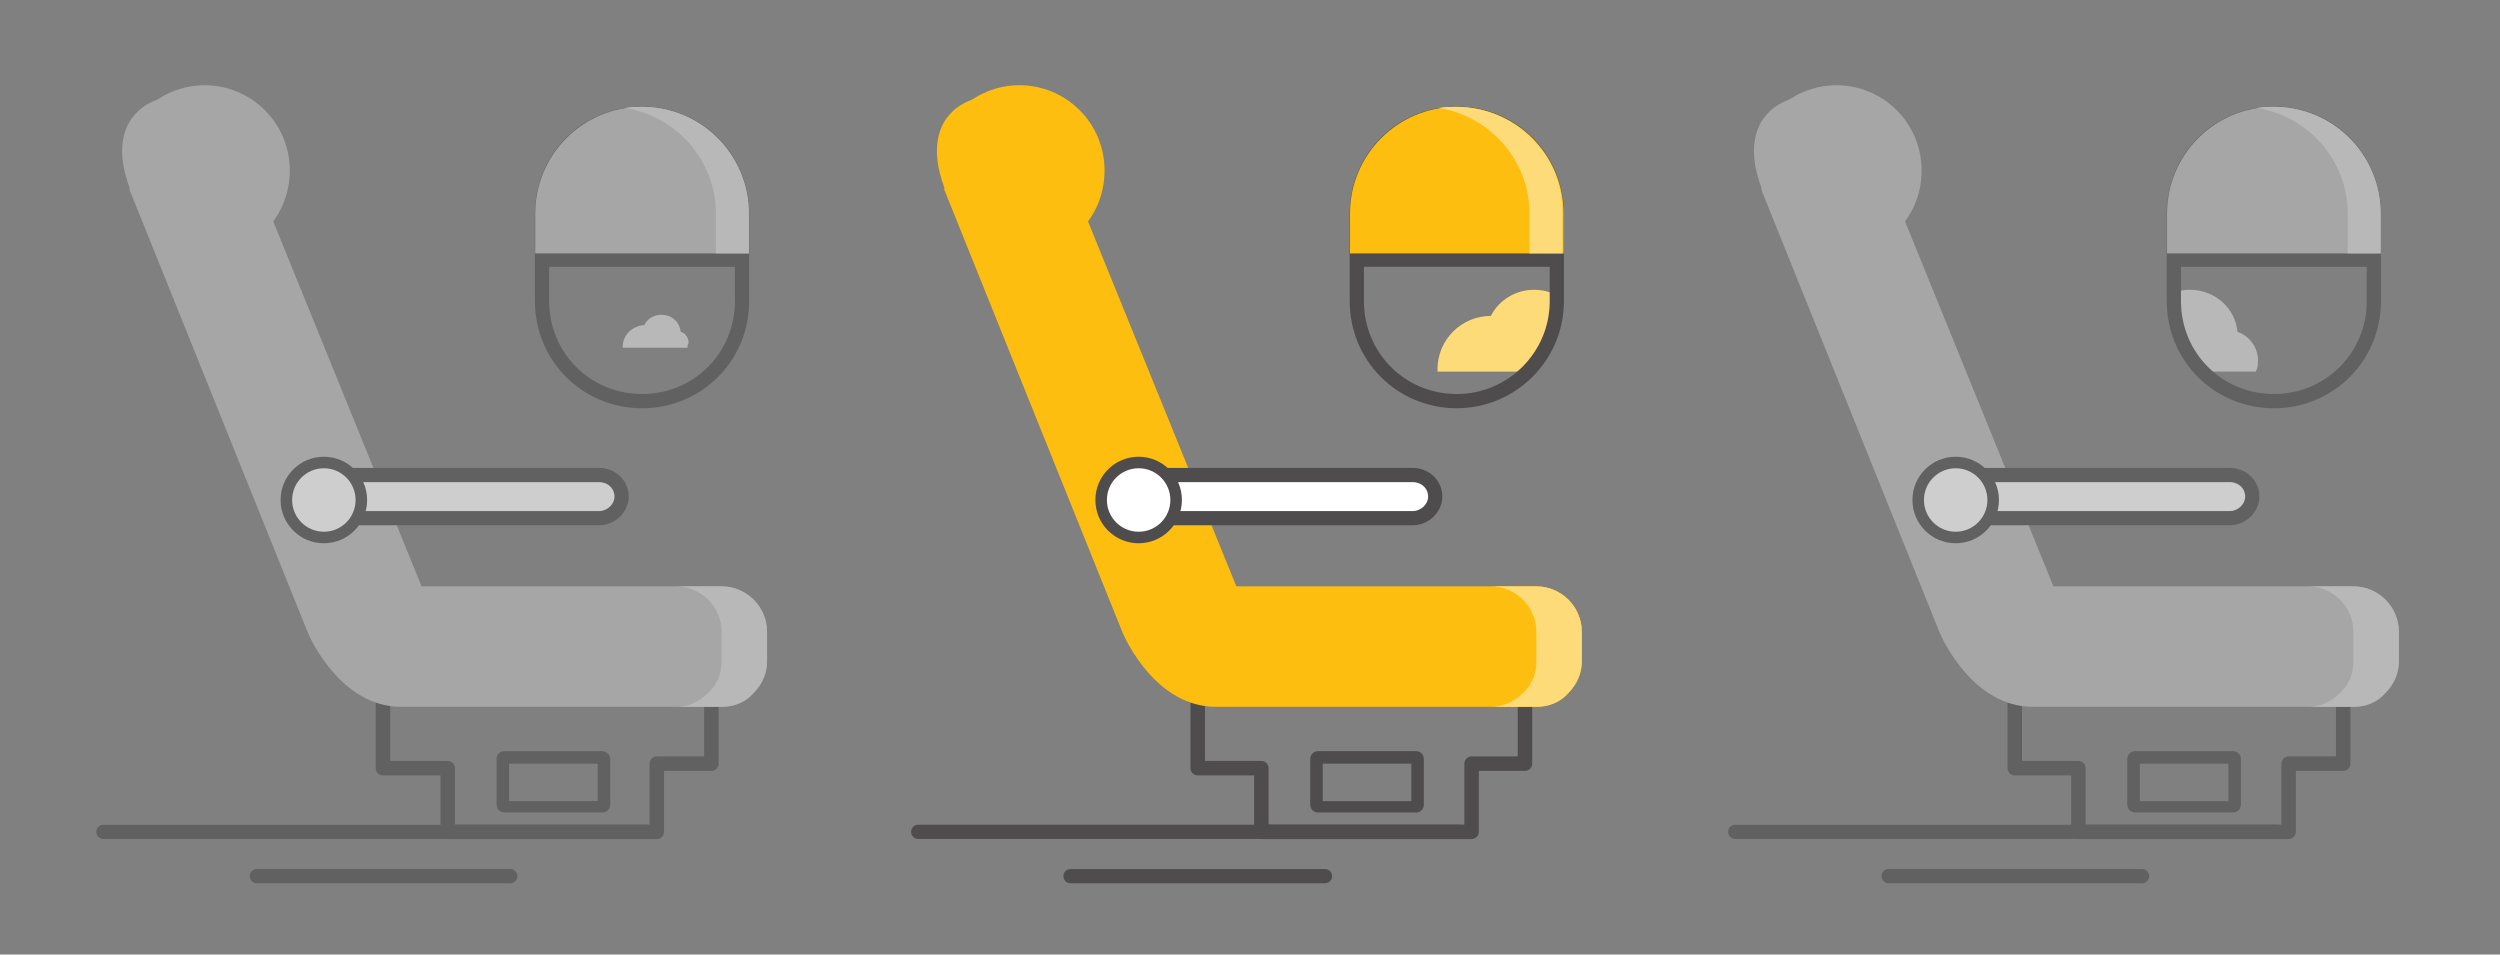 <?xml version="1.0" encoding="utf-8"?>
<!-- Generator: Adobe Illustrator 26.2.1, SVG Export Plug-In . SVG Version: 6.00 Build 0)  -->
<svg version="1.1" id="Capa_1" xmlns="http://www.w3.org/2000/svg" xmlns:xlink="http://www.w3.org/1999/xlink" x="0px" y="0px"
	 viewBox="0 0 220 84" style="enable-background:new 0 0 220 84;" xml:space="preserve">
<rect x="0" y="0" width="220" height="84" fill="#808080" stroke="none"/>
<style type="text/css">
	.st0{fill:none;stroke:#4F4C4D;stroke-width:1.273;stroke-linecap:round;stroke-linejoin:round;stroke-miterlimit:10;}
	.st1{fill:none;stroke:#4F4C4D;stroke-width:1.562;stroke-linecap:round;stroke-linejoin:round;stroke-miterlimit:10;}
	.st2{clip-path:url(#SVGID_00000093866630955792708830000005353657029615275404_);}
	.st3{fill:#FEDB79;}
	.st4{fill:none;stroke:#4F4C4D;stroke-width:1.25;stroke-linecap:round;stroke-linejoin:round;stroke-miterlimit:10;}
	.st5{fill:#FEBE10;}
	.st6{fill:#FFFFFF;stroke:#4F4C4D;stroke-width:1.25;stroke-miterlimit:10;}
	.st7{fill:#FFFFFF;stroke:#4F4C4D;stroke-width:1.015;stroke-linecap:round;stroke-miterlimit:10;}
	.st8{fill:#4F4C4D;}
	.st9{opacity:0.61;}
	.st10{fill:none;stroke:#4D4D4D;stroke-width:1.273;stroke-linecap:round;stroke-linejoin:round;stroke-miterlimit:10;}
	.st11{fill:none;stroke:#4D4D4D;stroke-width:1.562;stroke-linecap:round;stroke-linejoin:round;stroke-miterlimit:10;}
	.st12{clip-path:url(#SVGID_00000177461611449900677840000012201396210664636808_);}
	.st13{fill:#DBDBDB;}
	.st14{fill:none;stroke:#4D4D4D;stroke-width:1.25;stroke-linecap:round;stroke-linejoin:round;stroke-miterlimit:10;}
	.st15{fill:#BEBEBE;}
	.st16{fill:#FFFFFF;stroke:#4D4D4D;stroke-width:1.25;stroke-miterlimit:10;}
	.st17{fill:#FFFFFF;stroke:#4D4D4D;stroke-width:1.015;stroke-linecap:round;stroke-miterlimit:10;}
	.st18{fill:#4D4D4D;}
	.st19{clip-path:url(#SVGID_00000067200119892251243900000007205057024917766317_);}
</style>
<g>
	<polygon class="st0" points="134.2,61.9 134.2,67.2 129.5,67.2 129.5,73.2 111,73.2 111,67.6 105.4,67.6 105.4,58.4 135.2,58.4 	
		"/>
	<line class="st1" x1="119.6" y1="22.7" x2="136.4" y2="22.7"/>
	<g>
		<defs>
			<path id="SVGID_1_" d="M128.2,35.3L128.2,35.3c-4.9,0-8.8-3.9-8.8-8.8v-7.7c0-4.9,3.9-8.8,8.8-8.8h0c4.9,0,8.8,3.9,8.8,8.8v7.7
				C137,31.4,133,35.3,128.2,35.3z"/>
		</defs>
		<clipPath id="SVGID_00000119802760945128343470000003586107590027429283_">
			<use xlink:href="#SVGID_1_"  style="overflow:visible;"/>
		</clipPath>
		<g style="clip-path:url(#SVGID_00000119802760945128343470000003586107590027429283_);">
			<path class="st3" d="M140.8,32.7h-14.3l0-0.2c0-2.6,2.1-4.7,4.7-4.7c0.7-1.4,2.2-2.3,3.8-2.3c2.2,0,4,1.6,4.2,3.7
				c1.1,0.4,1.8,1.4,1.8,2.5c0,0.3,0,0.5-0.1,0.8L140.8,32.7z"/>
		</g>
	</g>
	<line class="st4" x1="116.6" y1="77.1" x2="94.2" y2="77.1"/>
	<path class="st5" d="M139.2,55.6c0-2.2-1.8-4-4-4h-26.4l-15-36.9c-1.5-4.2-3.6-6.3-6.3-6.3c-0.3,0-0.5,0-0.8,0.1
		c-2.1,0.3-3.1,1.4-3.6,2.2c-1.1,1.9-0.6,4.2,0,5.8l0,0.1l0,0.1l15.7,39l0,0l0,0c0.3,0.7,3,6.5,8.2,6.5h28.2c1.1,0,2.1-0.4,2.8-1.2
		c0.8-0.8,1.2-1.8,1.2-2.8L139.2,55.6z"/>
	<g>
		<path class="st3" d="M139.2,55.6c0-2.2-1.8-4-4-4h-4c2.2,0,4,1.8,4,4l0,2.6c0,1.1-0.4,2.1-1.2,2.8c-0.8,0.8-1.8,1.2-2.8,1.2h4
			c1.1,0,2.1-0.4,2.8-1.2c0.8-0.8,1.2-1.8,1.2-2.8L139.2,55.6z"/>
	</g>
	<g>
		<path class="st5" d="M82.9,11.8c1.2-2.5,3.8-4.3,6.8-4.3c4.1,0,7.5,3.3,7.5,7.5s-3.3,7.5-7.5,7.5c0,0,0,0-0.1,0"/>
	</g>
	<path class="st4" d="M128.2,35.3L128.2,35.3c-4.9,0-8.8-3.9-8.8-8.8v-7.7c0-4.9,3.9-8.8,8.8-8.8h0c4.9,0,8.8,3.9,8.8,8.8v7.7
		C137,31.4,133,35.3,128.2,35.3z"/>
	<path class="st5" d="M128.2,9.4c-5.2,0-9.4,4.2-9.4,9.4v3.5h1.2v0l16.4,0l0,0h1.2v-3.5C137.6,13.6,133.4,9.4,128.2,9.4z"/>
	<g>
		<rect x="118.7" y="22.3" class="st3" width="1.2" height="0"/>
		<path class="st3" d="M128.1,9.4c-0.5,0-1,0-1.5,0.1c4.5,0.7,8,4.6,8,9.3v3.5h1.7h1.2v-3.5C137.6,13.6,133.3,9.4,128.1,9.4z"/>
	</g>
	<path class="st6" d="M101.1,45.6l-1,0c-1.1,0-2-0.8-2-1.9c0-1,0.9-1.9,2-1.9l24.2,0c1.1,0,2,0.8,2,1.9c0,1-0.9,1.9-2,1.9l-1,0
		l-4.1,0l-14.2,0L101.1,45.6z"/>
	<circle class="st7" cx="100.2" cy="44" r="3.3"/>
	<g>
		<path class="st8" d="M124.2,67.2v3.3h-7.8v-3.3H124.2 M124.6,66.1H116c-0.4,0-0.7,0.3-0.7,0.7v4c0,0.4,0.3,0.7,0.7,0.7h8.6
			c0.4,0,0.7-0.3,0.7-0.7v-4C125.3,66.4,125,66.1,124.6,66.1L124.6,66.1z"/>
	</g>
	<line class="st4" x1="128.4" y1="73.2" x2="80.8" y2="73.2"/>
</g>
<g class="st9">
	<polygon class="st10" points="62.6,61.9 62.6,67.2 57.8,67.2 57.8,73.2 39.4,73.2 39.4,67.6 33.7,67.6 33.7,58.4 63.6,58.4 	"/>
	<line class="st11" x1="47.9" y1="22.7" x2="64.8" y2="22.7"/>
	<g>
		<defs>
			<path id="SVGID_00000088847051212121579730000011663576452292616125_" d="M56.5,35.3L56.5,35.3c-4.9,0-8.8-3.9-8.8-8.8v-7.7
				c0-4.9,3.9-8.8,8.8-8.8h0c4.9,0,8.8,3.9,8.8,8.8v7.7C65.3,31.4,61.4,35.3,56.5,35.3z"/>
		</defs>
		<clipPath id="SVGID_00000013158672734588541710000003466096324087988922_">
			<use xlink:href="#SVGID_00000088847051212121579730000011663576452292616125_"  style="overflow:visible;"/>
		</clipPath>
		<g style="clip-path:url(#SVGID_00000013158672734588541710000003466096324087988922_);">
			<path class="st13" d="M60.5,30.6h-5.7l0-0.1c0-1,0.8-1.8,1.9-1.9c0.3-0.6,0.9-0.9,1.5-0.9c0.9,0,1.6,0.6,1.7,1.5
				c0.4,0.1,0.7,0.5,0.7,1C60.5,30.3,60.5,30.4,60.5,30.6L60.5,30.6z"/>
		</g>
	</g>
	<line class="st14" x1="44.9" y1="77.1" x2="22.6" y2="77.1"/>
	<path class="st15" d="M67.5,55.6c0-2.2-1.8-4-4-4H37.1l-15-36.9c-1.5-4.2-3.6-6.3-6.3-6.3c-0.3,0-0.5,0-0.8,0.1
		c-2.1,0.3-3.1,1.4-3.6,2.2c-1.1,1.9-0.6,4.2,0,5.8l0,0.1l0,0.1l15.7,39l0,0l0,0c0.3,0.7,3,6.5,8.2,6.5h28.2c1.1,0,2.1-0.4,2.8-1.2
		c0.8-0.8,1.2-1.8,1.2-2.8L67.5,55.6z"/>
	<g>
		<path class="st13" d="M67.5,55.6c0-2.2-1.8-4-4-4h-4c2.2,0,4,1.8,4,4l0,2.6c0,1.1-0.4,2.1-1.2,2.8c-0.8,0.8-1.8,1.2-2.8,1.2h4
			c1.1,0,2.1-0.4,2.8-1.2c0.8-0.8,1.2-1.8,1.2-2.8L67.5,55.6z"/>
	</g>
	<g>
		<path class="st15" d="M11.2,11.8C12.4,9.3,15,7.5,18,7.5c4.1,0,7.5,3.3,7.5,7.5s-3.3,7.5-7.5,7.5c0,0,0,0-0.1,0"/>
	</g>
	<path class="st14" d="M56.5,35.3L56.5,35.3c-4.9,0-8.8-3.9-8.8-8.8v-7.7c0-4.9,3.9-8.8,8.8-8.8h0c4.9,0,8.8,3.9,8.8,8.8v7.7
		C65.3,31.4,61.4,35.3,56.5,35.3z"/>
	<path class="st15" d="M56.5,9.4c-5.2,0-9.4,4.2-9.4,9.4v3.5h1.2v0l16.4,0l0,0h1.2v-3.5C65.9,13.6,61.7,9.4,56.5,9.4z"/>
	<g>
		<rect x="47" y="22.3" class="st13" width="1.2" height="0"/>
		<path class="st13" d="M56.5,9.4c-0.5,0-1,0-1.5,0.1c4.5,0.7,8,4.6,8,9.3v3.5h1.7h1.2v-3.5C65.9,13.6,61.7,9.4,56.5,9.4z"/>
	</g>
	<path class="st16" d="M29.5,45.6l-1,0c-1.1,0-2-0.8-2-1.9c0-1,0.9-1.9,2-1.9l24.2,0c1.1,0,2,0.8,2,1.9c0,1-0.9,1.9-2,1.9l-1,0
		l-4.1,0l-14.2,0L29.5,45.6z"/>
	<circle class="st17" cx="28.5" cy="44" r="3.3"/>
	<g>
		<path class="st18" d="M52.6,67.2v3.3h-7.8v-3.3H52.6 M53,66.1h-8.6c-0.4,0-0.7,0.3-0.7,0.7v4c0,0.4,0.3,0.7,0.7,0.7H53
			c0.4,0,0.7-0.3,0.7-0.7v-4C53.7,66.4,53.3,66.1,53,66.1L53,66.1z"/>
	</g>
	<line class="st14" x1="56.8" y1="73.2" x2="9.1" y2="73.2"/>
</g>
<g class="st9">
	<polygon class="st10" points="206.2,61.9 206.2,67.2 201.4,67.2 201.4,73.2 182.9,73.2 182.9,67.6 177.3,67.6 177.3,58.4 
		207.1,58.4 	"/>
	<line class="st11" x1="191.5" y1="22.7" x2="208.3" y2="22.7"/>
	<g>
		<defs>
			<path id="SVGID_00000048459045497682530340000011505615529862138256_" d="M200.1,35.3L200.1,35.3c-4.9,0-8.8-3.9-8.8-8.8v-7.7
				c0-4.9,3.9-8.8,8.8-8.8h0c4.9,0,8.8,3.9,8.8,8.8v7.7C208.9,31.4,205,35.3,200.1,35.3z"/>
		</defs>
		<clipPath id="SVGID_00000135658118806512686260000005626485286621295291_">
			<use xlink:href="#SVGID_00000048459045497682530340000011505615529862138256_"  style="overflow:visible;"/>
		</clipPath>
		<g style="clip-path:url(#SVGID_00000135658118806512686260000005626485286621295291_);">
			<path class="st13" d="M198.5,32.7h-14.3l0-0.2c0-2.6,2.1-4.7,4.7-4.7c0.7-1.4,2.2-2.3,3.8-2.3c2.2,0,4,1.6,4.2,3.7
				c1.1,0.4,1.8,1.4,1.8,2.5c0,0.3,0,0.5-0.1,0.8L198.5,32.7z"/>
		</g>
	</g>
	<line class="st14" x1="188.5" y1="77.1" x2="166.2" y2="77.1"/>
	<path class="st15" d="M211.1,55.6c0-2.2-1.8-4-4-4h-26.4l-15-36.9c-1.5-4.2-3.6-6.3-6.3-6.3c-0.3,0-0.5,0-0.8,0.1
		c-2.1,0.3-3.1,1.4-3.6,2.2c-1.1,1.9-0.6,4.2,0,5.8l0,0.1l0,0.1l15.7,39l0,0l0,0c0.3,0.7,3,6.5,8.2,6.5h28.2c1.1,0,2.1-0.4,2.8-1.2
		c0.8-0.8,1.2-1.8,1.2-2.8L211.1,55.6z"/>
	<g>
		<path class="st13" d="M211.1,55.6c0-2.2-1.8-4-4-4h-4c2.2,0,4,1.8,4,4l0,2.6c0,1.1-0.4,2.1-1.2,2.8c-0.8,0.8-1.8,1.2-2.8,1.2h4
			c1.1,0,2.1-0.4,2.8-1.2c0.8-0.8,1.2-1.8,1.2-2.8L211.1,55.6z"/>
	</g>
	<g>
		<path class="st15" d="M154.8,11.8c1.2-2.5,3.8-4.3,6.8-4.3c4.1,0,7.5,3.3,7.5,7.5s-3.3,7.5-7.5,7.5c0,0,0,0-0.1,0"/>
	</g>
	<path class="st14" d="M200.1,35.3L200.1,35.3c-4.9,0-8.8-3.9-8.8-8.8v-7.7c0-4.9,3.9-8.8,8.8-8.8h0c4.9,0,8.8,3.9,8.8,8.8v7.7
		C208.9,31.4,205,35.3,200.1,35.3z"/>
	<path class="st15" d="M200.1,9.4c-5.2,0-9.4,4.2-9.4,9.4v3.5h1.2v0l16.4,0l0,0h1.2v-3.5C209.5,13.6,205.3,9.4,200.1,9.4z"/>
	<g>
		<rect x="190.6" y="22.3" class="st13" width="1.2" height="0"/>
		<path class="st13" d="M200.1,9.4c-0.5,0-1,0-1.5,0.1c4.5,0.7,8,4.6,8,9.3v3.5h1.7h1.2v-3.5C209.5,13.6,205.3,9.4,200.1,9.4z"/>
	</g>
	<path class="st16" d="M173,45.6l-1,0c-1.1,0-2-0.8-2-1.9c0-1,0.9-1.9,2-1.9l24.2,0c1.1,0,2,0.8,2,1.9c0,1-0.9,1.9-2,1.9l-1,0
		l-4.1,0l-14.2,0L173,45.6z"/>
	<circle class="st17" cx="172.1" cy="44" r="3.3"/>
	<g>
		<path class="st18" d="M196.1,67.2v3.3h-7.8v-3.3H196.1 M196.5,66.1h-8.6c-0.4,0-0.7,0.3-0.7,0.7v4c0,0.4,0.3,0.7,0.7,0.7h8.6
			c0.4,0,0.7-0.3,0.7-0.7v-4C197.2,66.4,196.9,66.1,196.5,66.1L196.5,66.1z"/>
	</g>
	<line class="st14" x1="200.3" y1="73.2" x2="152.7" y2="73.2"/>
</g>
</svg>
